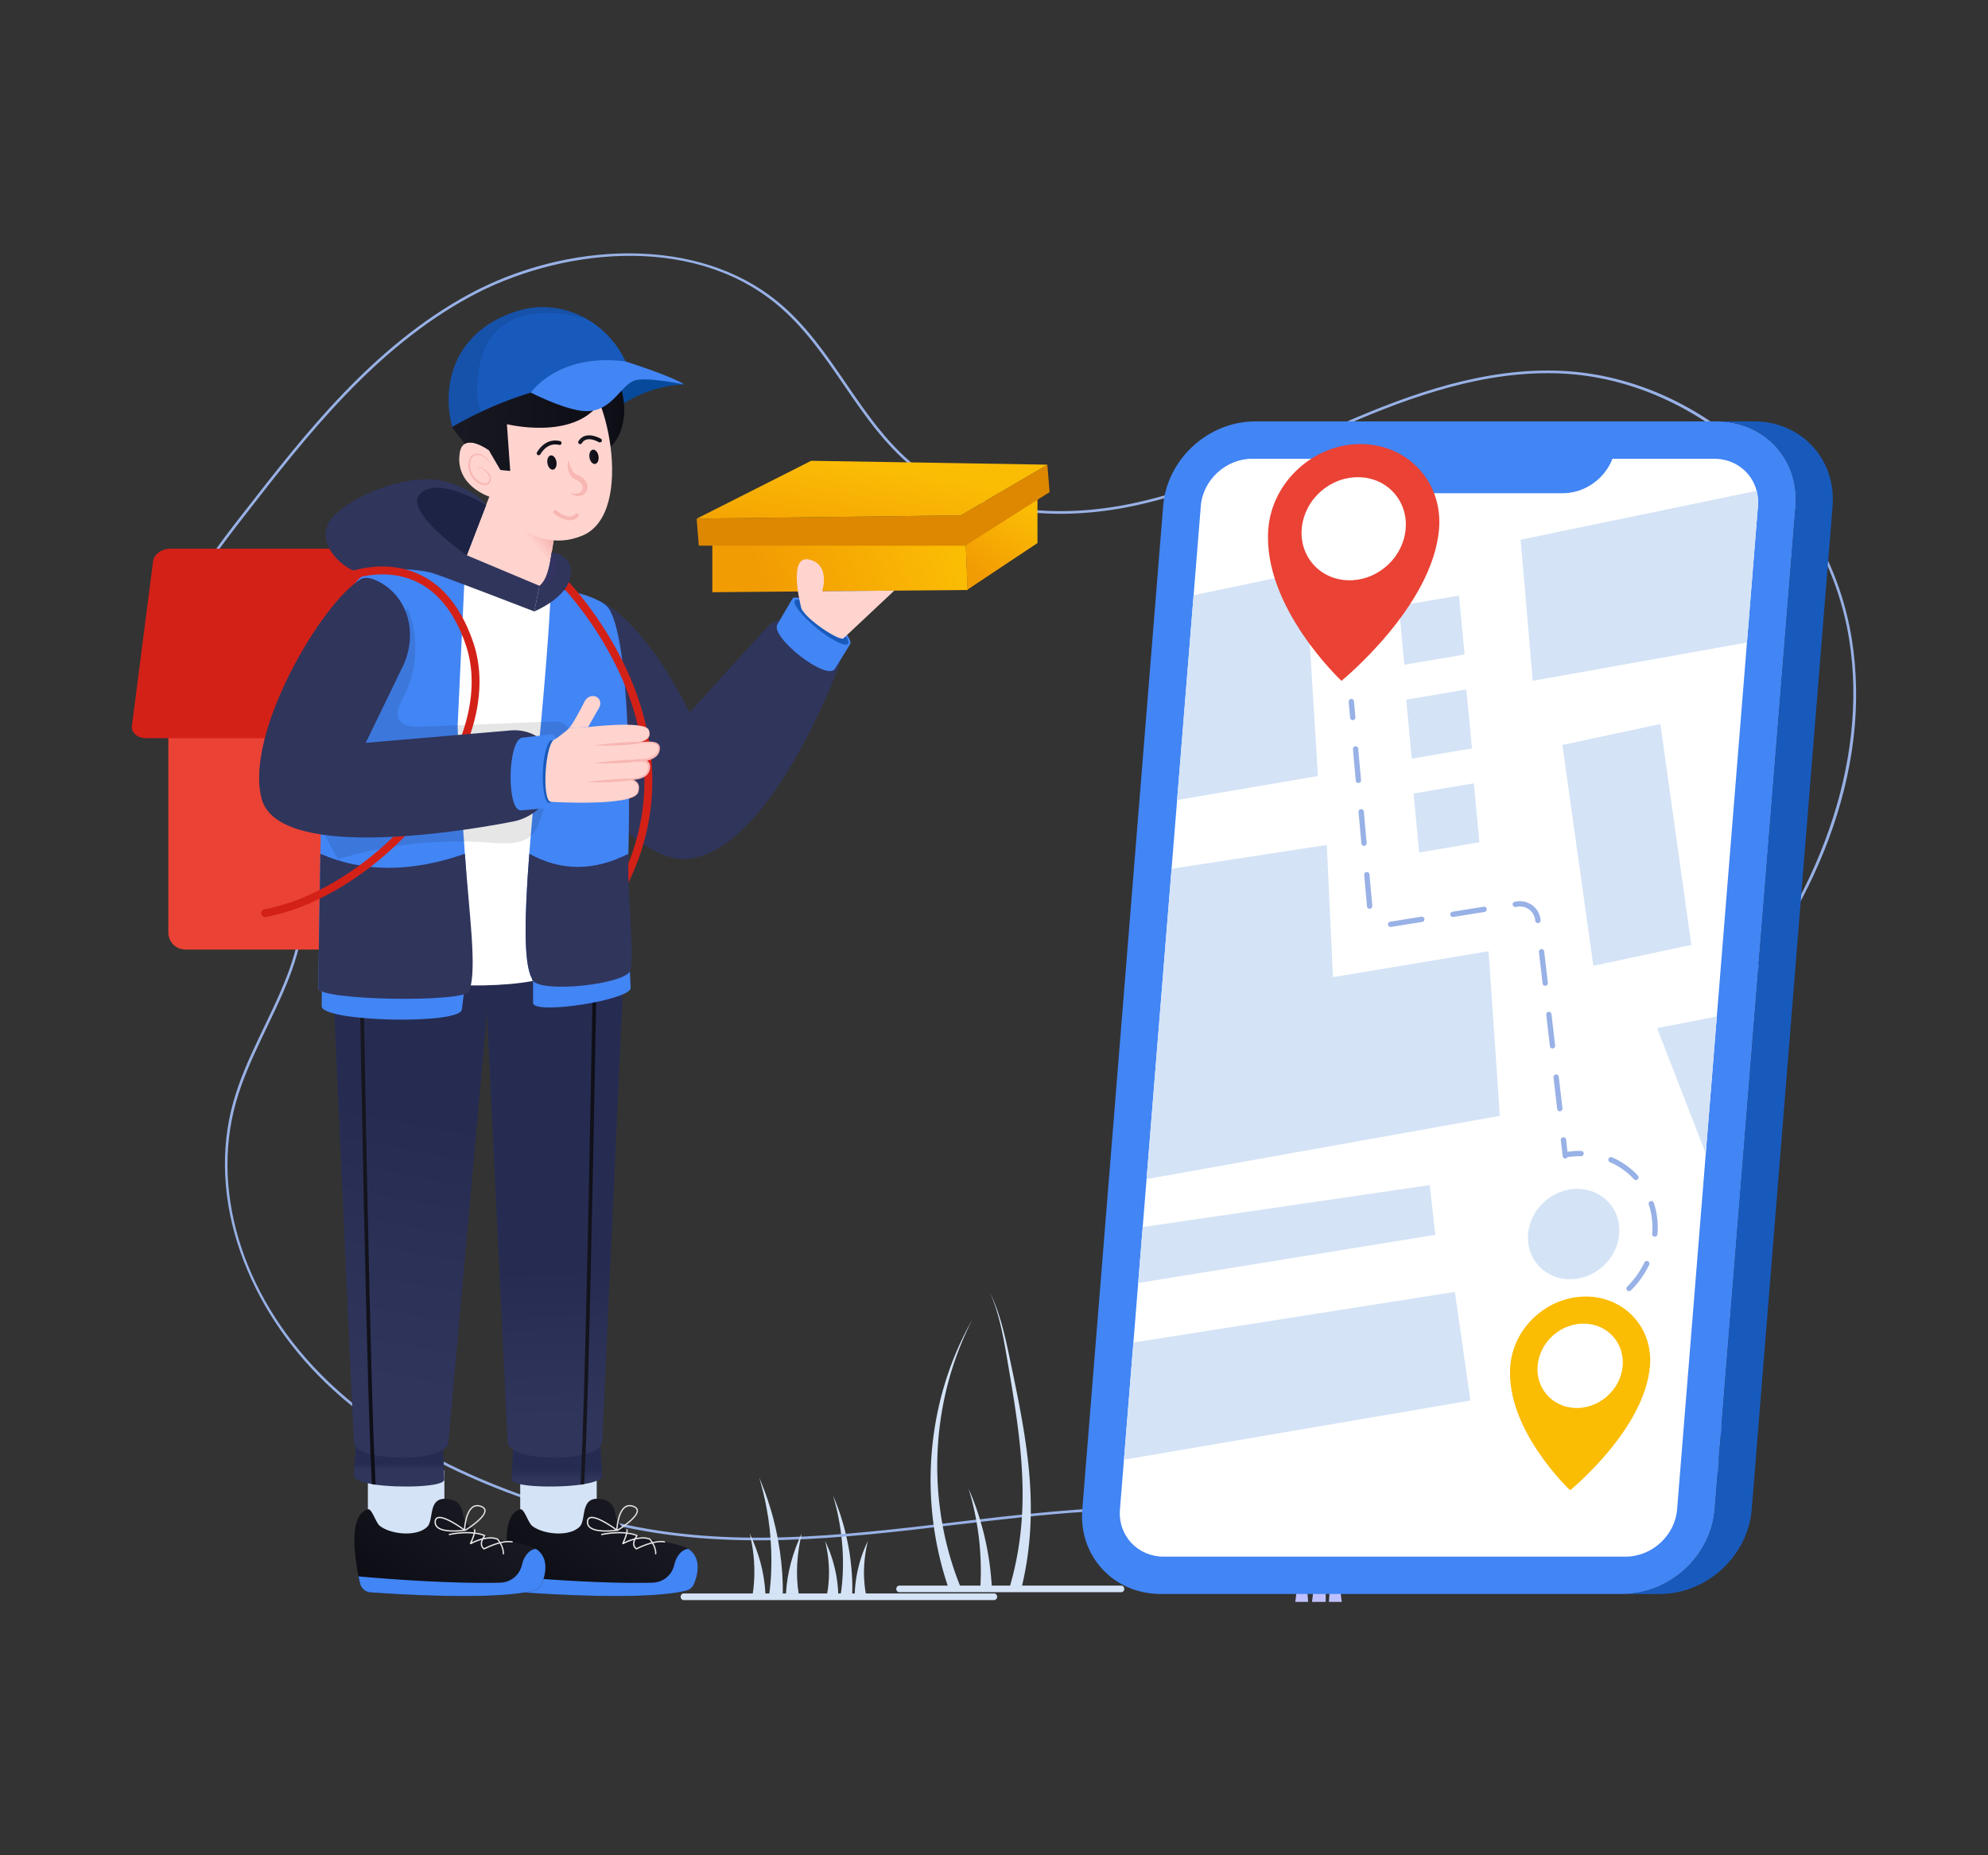 <svg xmlns="http://www.w3.org/2000/svg" enable-background="new 0 0 750 700" viewBox="0 0 750 700"><rect x="0" y="0" width="750" height="700" fill="#333333" stroke="none"/><path fill="#d4e3f6" d="M375.084 603.714H257.892c-.613 0-1.11-.559-1.11-1.248s.497-1.248 1.11-1.248h117.192c.613 0 1.11.559 1.11 1.248s-.497 1.248-1.11 1.248z"/><path fill="#d4e3f6" d="M317.026 602.194c.275-1.373.477-3.014.636-4.56.143-1.573.26-3.162.306-4.758.1-3.19.064-6.413-.197-9.625-.264-3.208-.632-6.43-1.25-9.604-.556-3.194-1.373-6.325-2.257-9.449 1.226 2.966 2.402 5.986 3.328 9.118.986 3.112 1.731 6.32 2.374 9.566.64 3.249 1.057 6.558 1.33 9.9.25 3.377.372 6.643.106 10.248l-4.376-.836zM322.497 603.03c-.084-2.15.074-3.945.293-5.857.235-1.875.55-3.719.988-5.517.439-1.797.934-3.562 1.56-5.264.593-1.712 1.322-3.351 2.075-4.95-.41 1.756-.78 3.507-1.004 5.281-.258 1.763-.376 3.542-.436 5.302-.06 1.76.006 3.518.145 5.242.068.863.173 1.718.293 2.559.126.813.283 1.721.462 2.368l-4.376.836zM311.829 602.194c.179-.647.335-1.555.462-2.368a46.044 46.044 0 0 0 .438-7.8c-.06-1.76-.178-3.54-.436-5.303-.224-1.774-.594-3.525-1.004-5.281.752 1.599 1.481 3.238 2.074 4.95.626 1.702 1.122 3.467 1.56 5.264.439 1.798.754 3.642.988 5.517.22 1.912.378 3.706.294 5.857l-4.376-.836z"/><path fill="#bfc0ff" d="M495.724 595.361a95.428 95.428 0 0 1-.378 5.869 87.876 87.876 0 0 1-.38 3.178h5.154c.07-3.125-.066-6.108-.293-9.162-1.092-13.381-4.012-23.979-8.671-35.247 3.298 11.653 4.978 22.318 4.568 35.362zM506.211 604.408l-.076-.476a50.278 50.278 0 0 1-.361-3.155c-.573-7.103.082-13.03 1.596-19.515-2.915 6.193-4.78 12.033-5.7 19.399a60.93 60.93 0 0 0-.33 3.747h4.871zM489.263 594.313c.073 2.171-.008 4.338-.18 6.464a50.37 50.37 0 0 1-.36 3.155c-.024.155-.051.316-.077.476h4.872a61.025 61.025 0 0 0-.33-3.747c-.29-2.313-.678-4.586-1.218-6.804-1.256-5.136-2.524-8.433-4.483-12.595 1.042 4.458 1.6 7.878 1.776 13.05z"/><path fill="#98b1e6" d="M577.156 593.645c-37.215 0-75.453-19.241-115.9-23.004-34.336-3.194-68.438.843-101.418 4.747-41.862 4.955-85.148 10.08-128.036-.056-46.778-11.06-83.395-29.059-108.836-53.495-14.722-14.136-25.87-31.197-32.237-49.338-6.75-19.234-7.7-38.799-2.746-56.58 4.6-16.506 14.06-31.586 20.226-47.544 5.248-13.552 9.55-33.08.242-49.149-4.725-8.143-12.459-14.475-19.937-20.598-7.311-5.985-14.87-12.174-19.728-20.102C61.24 266.2 60.515 249.68 66.8 233.2c5.618-14.76 15.6-27.582 25.254-39.982 22.793-29.313 48.628-62.538 84.923-82.205 18.213-9.861 39.463-15.337 59.834-15.42h.474c22.067 0 41.41 6.255 55.966 18.102 10.66 8.684 18.447 20.057 25.976 31.056 8.112 11.848 16.5 24.1 28.45 32.855 19.93 14.602 49.5 18.978 81.121 12.006 21.97-4.834 42.717-14.176 62.78-23.21 5.196-2.34 10.569-4.76 15.877-7.061 24.072-10.44 52.659-20.91 82.175-19.392 26.305 1.354 52.027 12.941 72.425 32.627 19.608 18.922 32.606 43.342 36.598 68.762 3.808 24.25.821 49.68-8.88 75.583-8.676 23.17-22.85 46.49-40.987 67.441-3.673 4.242-7.55 8.47-11.3 12.558-10.823 11.8-22.014 24.003-29.594 37.983-9.144 16.883-13.941 41.452.018 59.778 12.085 15.848 36.558 24.453 41.526 43.657 5.184 20.04-14.446 38.574-36.2 48.053-12 5.227-23.993 7.254-36.079 7.254zm-141.969-25.16c32.583 0 49.42 4.17 80.653 12.772 33.607 9.257 65.35 18.001 96.996 4.217 21.364-9.309 40.666-27.417 35.63-46.886-4.876-18.858-29.085-27.215-41.352-43.301-14.248-18.705-9.395-43.703-.102-60.86 7.638-14.09 18.872-26.338 29.736-38.183 3.745-4.083 7.617-8.305 11.28-12.536 38.716-44.72 56.807-96.556 49.635-142.215-8.431-53.694-55.909-97.86-108.086-100.546-29.303-1.506-57.759 8.917-81.725 19.311-5.302 2.3-10.672 4.718-15.865 7.056-20.11 9.055-40.904 18.418-62.974 23.275-31.902 7.034-61.765 2.596-81.928-12.176-12.088-8.856-20.525-21.18-28.684-33.097-7.49-10.94-15.235-22.253-25.782-30.845-32.916-26.793-82.773-20.119-115.167-2.579-36.11 19.568-61.877 52.704-84.61 81.94-9.608 12.342-19.544 25.105-25.109 39.724-6.173 16.19-5.478 32.39 1.906 44.447 4.769 7.784 12.262 13.919 19.508 19.852 7.548 6.18 15.353 12.569 20.169 20.87 9.507 16.413 5.153 36.255-.174 50.011-6.162 15.947-15.632 31.074-20.196 47.451-9.707 34.843 3.594 75.05 34.713 104.929 25.31 24.31 61.772 42.224 108.373 53.243 42.714 10.094 85.913 4.98 127.689.036 24.644-2.918 49.92-5.91 75.466-5.91z"/><path fill="#d4e3f6" d="M423.06 600.736h-83.843c-.607 0-1.097-.553-1.097-1.234s.49-1.233 1.097-1.233h83.843c.606 0 1.097.552 1.097 1.233s-.49 1.234-1.097 1.234z"/><path fill="#d4e3f6" d="M380.885 598.921c8.415-28.62 4.484-54.446-.53-83.832-1.6-9.335-3.07-18.802-6.879-27.378 4.14 8.381 6 17.885 7.95 27.119 6.317 29.977 11.152 55.781 3.652 85.542l-4.193-1.45zM362.452 598.948c-13.23-32.391-11.556-70.154 4.433-101.157-16.762 29.297-20.828 66.772-9.123 101.157h4.69zM369.821 599.342a106.546 106.546 0 0 0-4.398-37.66c5.078 11.58 8.122 24.465 8.785 37.688l-4.387-.028z"/><path fill="#4285f4" d="M438.816 190.9 408.31 569.52c-1.42 17.615 11.816 31.9 29.588 31.9h174.278c17.758 0 33.31-14.285 34.73-31.9L677.412 190.9c1.419-17.615-11.832-31.9-29.59-31.9H473.546c-17.772 0-33.31 14.285-34.73 31.9z"/><path fill="#fff" d="m453.023 190.892-30.506 378.621c-.791 9.82 6.611 17.815 16.51 17.815h174.286c9.899 0 18.603-7.995 19.395-17.814l30.506-378.622c.16-1.995-.017-3.925-.5-5.709-1.831-7.03-8.138-12.092-16.025-12.092h-38.37c-2.896 7.52-10.386 13.004-18.713 13.004h-62.203c-8.34 0-14.946-5.484-16.618-13.004h-38.382c-9.899 0-18.589 7.982-19.38 17.8z"/><path fill="#185abc" d="M612.177 601.424h13.95c17.755 0 33.31-14.288 34.73-31.902l30.506-378.627c1.42-17.613-11.833-31.9-29.59-31.9h-13.95c17.757 0 31.01 14.287 29.59 31.9l-30.506 378.627c-1.42 17.614-16.974 31.902-34.73 31.902z"/><path fill="#d4e3f6" d="m573.684 203.645 4.57 53.232 80.808-14.458 4.152-51.527c.16-1.995-.017-3.925-.5-5.709l-89.03 18.462zM527.715 228.575l2.097 22.237 22.71-3.855-2.097-22.238zM530.509 263.99l2.098 22.238 22.71-3.855-2.098-22.238zM533.303 299.406l2.098 22.237 22.71-3.855-2.098-22.238zM589.428 281.073l11.683 83.33 36.965-7.892-11.683-83.33zM450.301 224.596l42.169-8.871 4.732 77.077-53.125 9.045zM625.17 387.92l18.357 47.312 4.166-51.712zM561.574 358.9l4.262 62.103-133.283 23.87 9.433-117.077 58.564-9.004 2.317 49.894zM431.094 462.982l108.3-15.838 2.092 18.767-112.092 18.172zM427.585 506.537l121.287-19.1 5.854 40.993-130.703 22.321zM595.048 448.556c-9.497 0-17.811 7.637-18.57 17.057-.76 9.42 6.324 17.058 15.821 17.058s17.811-7.637 18.57-17.058-6.324-17.057-15.821-17.057z"/><path fill="#98b1e6" d="M510.346 271.699a1 1 0 0 1-.995-.911l-.535-5.976a1 1 0 0 1 1.992-.179l.535 5.976a1 1 0 0 1-.997 1.09zM587.464 418.377l-1.375-11.83a1 1 0 1 1 1.986-.231l1.375 11.83a1 1 0 1 1-1.986.231zm-2.75-23.661-1.376-11.83a1 1 0 1 1 1.986-.232l1.376 11.83a1 1 0 1 1-1.987.232zm-2.752-23.662-1.375-11.83a1 1 0 1 1 1.987-.231l1.375 11.83a1 1 0 1 1-1.987.231zm-57.323-21.308c-.483 0-.915-.347-.995-.837a.992.992 0 0 1 .882-1.156l11.699-1.875a1 1 0 1 1 .316 1.975l-11.742 1.88a.993.993 0 0 1-.16.013zm54.573-2.353-.028-.236a5.803 5.803 0 0 0-5.759-5.138c-.674 0-1.093.11-1.602.182a1 1 0 1 1-.316-1.975c.489-.067 1.046-.207 1.918-.207a7.802 7.802 0 0 1 7.746 6.907l.027.236a1 1 0 1 1-1.986.23zm-31.07-1.411a1 1 0 0 1-.156-1.988l11.76-1.884a1 1 0 1 1 .316 1.975l-11.76 1.884a.985.985 0 0 1-.16.013zm-31.427-3.105a1 1 0 0 1-.995-.911l-1.062-11.863a1 1 0 0 1 1.992-.178l1.062 11.863a1 1 0 0 1-.997 1.089zm-2.123-23.726a1 1 0 0 1-.995-.911l-1.062-11.863a1 1 0 0 1 1.992-.178l1.062 11.863a1 1 0 0 1-.997 1.089zm-2.123-23.726a1 1 0 0 1-.995-.911l-1.062-11.863a1 1 0 0 1 1.992-.178l1.062 11.863a1 1 0 0 1-.997 1.089zM589.536 436.2l-.693-5.96a1 1 0 1 1 1.986-.232l.532 4.573c2.823-.415 4.957-.342 5.113-.347a1 1 0 0 1-.01 2l-.343-.002a30.79 30.79 0 0 0-4.736.368 1 1 0 0 1-1.85-.4zM613.879 486.858a1 1 0 0 1 .004-1.415 32.79 32.79 0 0 0 6.498-9.128 1 1 0 0 1 1.804.862 34.787 34.787 0 0 1-6.892 9.685 1 1 0 0 1-1.414-.004zm10.424-20.248c-.027 0-.054 0-.081-.003a1 1 0 0 1-.917-1.077c.064-.79.096-1.588.096-2.37 0-2.993-.463-5.915-1.376-8.683a1 1 0 0 1 1.9-.627 29.636 29.636 0 0 1 1.476 9.31c0 .835-.035 1.687-.103 2.53a1 1 0 0 1-.995.92zm-7.148-21.38a.998.998 0 0 1-.738-.323 26.31 26.31 0 0 0-9.057-6.41 1 1 0 0 1 .79-1.838 28.3 28.3 0 0 1 9.741 6.895 1 1 0 0 1-.736 1.677zM599.001 501.871a1 1 0 0 1-.916-1.077l.452-5.614-.018-.09a1 1 0 0 1 .722-1.158 32.181 32.181 0 0 0 5.453-2.013 1 1 0 0 1 .859 1.806 34.294 34.294 0 0 1-5.048 1.929l-.427 5.3a1 1 0 0 1-1.077.917zM596.724 531.139a1 1 0 0 1-.998-1.08l1.18-14.633a.988.988 0 0 1 1.077-.916 1 1 0 0 1 .916 1.077l-1.179 14.632a1 1 0 0 1-.996.92zM595.064 551.751a1 1 0 0 1-.998-1.08l.482-5.98a.988.988 0 0 1 1.077-.917 1 1 0 0 1 .916 1.077l-.482 5.98a1 1 0 0 1-.995.92z"/><path fill="#ea4234" d="M478.496 199.494c-2.368 29.389 27.582 57.383 27.582 57.383s34.461-27.994 36.83-57.383c1.42-17.644-11.845-31.946-29.632-31.946-17.788 0-33.358 14.302-34.78 31.946z"/><ellipse cx="510.701" cy="199.494" fill="#fff" rx="20.338" ry="18.763" transform="rotate(-40.977 510.701 199.494)"/><path fill="#fbbc04" d="M569.783 515.329c-1.937 24.045 22.567 46.95 22.567 46.95s28.196-22.904 30.134-46.95c1.163-14.436-9.691-26.138-24.245-26.138-14.553 0-27.293 11.702-28.456 26.138z"/><ellipse cx="596.133" cy="515.329" fill="#fff" rx="16.64" ry="15.351" transform="rotate(-40.977 596.133 515.329)"/><path fill="#074a9b" d="M258.025 145.058s-12.274.045-23.23 7.553c-10.955 7.508-8.457-14.122-8.457-14.122l6.478-2.436"/><path fill="#30355c" d="M316.048 252.482s-25.48 68.9-56.811 71.636c-23.014 2.012-56.3-50.383-56.3-50.383l22.536-47.301s15.39 4.263 34.697 42.384l29.743-32.735c7.964-7.86 31.612 5.178 26.135 16.399z"/><path fill="#ea4234" d="M163.618 358.272H69.946a6.442 6.442 0 0 1-6.442-6.442V215.944a6.442 6.442 0 0 1 6.442-6.442h93.672a6.442 6.442 0 0 1 6.442 6.442V351.83a6.442 6.442 0 0 1-6.442 6.442z"/><path fill="#d32118" d="M162.419 278.524H55.146c-3.299 0-5.703-2.103-5.37-4.696l7.985-62.118c.333-2.593 3.278-4.696 6.576-4.696H171.61c3.299 0 5.703 2.103 5.37 4.696l-7.984 62.118c-.334 2.593-3.278 4.696-6.577 4.696z"/><path fill="#d4e3f6" d="M225.122 554.916v26.43l-22.674 3.05-5.124-3.233-1.07-11.696v-24.799z"/><linearGradient id="a" x1="-4239.106" x2="-4271.273" y1="664.656" y2="705.742" gradientTransform="translate(4479.06 -95.754)" gradientUnits="userSpaceOnUse"><stop offset="0" stop-color="#191923"/><stop offset="1" stop-color="#0c0c14"/></linearGradient><path fill="url(#a)" d="M262.643 595.268h-.013a20.28 20.28 0 0 1-.808 2.347 4.324 4.324 0 0 1-2.96 2.543c-.652.156-1.356.312-2.086.443-15.881 3-49.103.952-59.495.195a4.37 4.37 0 0 1-3.977-3.39c-.208-.9-.391-1.76-.574-2.62-2.399-12.321-2.62-23.522 3.52-25.321 1.5-.43 2.974 5.098 4.577 6.31 3.625 2.752 11.07 3.769 15.607 1.76.861-.39 1.604-.873 2.217-1.473 2.66-2.647.065-11.252 7.51-10.522 6.324.613 5.503 5.45 6.585 7.745.795 1.708 2.034 3.025 3.533 4.081 6.48 4.472 18.124 3.847 23.365 7.028a6.47 6.47 0 0 1 1.278.978c2.869 2.868 2.556 6.872 1.721 9.896z"/><path fill="#4285f4" d="M262.64 595.274h-.014a20.28 20.28 0 0 1-.808 2.347 4.324 4.324 0 0 1-2.96 2.542c-.652.157-1.356.313-2.086.443-15.881 3-49.103.953-59.495.196a4.371 4.371 0 0 1-3.977-3.39c-.208-.9-.39-1.76-.574-2.621l.013-.013s31.722 2.983 53.523 2.369a8.539 8.539 0 0 0 8.043-6.45c.262-1.052.558-1.993.863-2.581.691-1.37 1.67-2.673 3.051-3.325a4.536 4.536 0 0 1 1.421-.391c.483.286.913.612 1.278.978 2.869 2.868 2.556 6.87 1.721 9.896z"/><linearGradient id="b" x1="-4244.35" x2="-4231.435" y1="677.478" y2="677.478" gradientTransform="translate(4479.06 -95.754)" gradientUnits="userSpaceOnUse"><stop offset="0" stop-color="#ececec"/><stop offset=".987" stop-color="#e0e0e0"/></linearGradient><path fill="url(#b)" d="M247.374 586.486h-.005a.25.25 0 0 1-.245-.254c.046-2.66-1.829-4.96-2.12-5.302-4.088-1.546-9.885 1.72-9.944 1.752l-.35-.321c1.875-4.07 1.603-5.012 1.59-5.05a.242.242 0 0 1 .122-.325.257.257 0 0 1 .337.125c.074.155.338 1.087-1.296 4.795 1.683-.838 6.253-2.799 9.78-1.42l.094.065c.095.106 2.34 2.625 2.287 5.69a.25.25 0 0 1-.25.245z"/><linearGradient id="c" x1="-4252.281" x2="-4228.144" y1="677.076" y2="677.076" gradientTransform="translate(4479.06 -95.754)" gradientUnits="userSpaceOnUse"><stop offset="0" stop-color="#ececec"/><stop offset=".987" stop-color="#e0e0e0"/></linearGradient><path fill="url(#c)" d="m240.223 584.621-.266-.02c-.65-.485-1.023-1.103-1.105-1.838-.15-1.339.708-2.69 1.124-3.255-5.32-1.99-12.815-.314-12.892-.296a.25.25 0 1 1-.111-.487c.325-.075 8.023-1.794 13.5.441l.096.394c-.013.016-1.39 1.648-1.22 3.149.062.545.326 1.013.786 1.395 1.012-.515 6.808-3.34 10.58-2.58a.25.25 0 1 1-.099.49c-3.882-.784-10.329 2.573-10.393 2.607z"/><linearGradient id="d" x1="-4257.659" x2="-4238.381" y1="668.632" y2="668.632" gradientTransform="translate(4479.06 -95.754)" gradientUnits="userSpaceOnUse"><stop offset="0" stop-color="#ececec"/><stop offset=".987" stop-color="#e0e0e0"/></linearGradient><path fill="url(#d)" d="M228.61 577.911c-2.32 0-4.94-.309-6.288-1.523-.654-.588-.962-1.341-.917-2.238.041-.834.36-1.396.948-1.67 2.353-1.1 8.542 3.214 10.142 4.378.12-1.59.696-6.737 3.222-8.452.923-.626 2.004-.729 3.213-.304 1.072.376 1.657.96 1.74 1.736.307 2.922-7.169 7.514-7.487 7.708l-.091.034c-.164.025-2.174.331-4.482.331zm-5.316-5.117c-.28 0-.525.043-.73.139-.412.192-.628.599-.66 1.241-.037.75.209 1.353.752 1.842 2.002 1.802 7.33 1.42 9.461 1.184-2.136-1.551-6.567-4.406-8.823-4.406zm9.76 4.539h.005-.006zm4.483-8.985c-.56 0-1.075.157-1.539.472-2.42 1.642-2.93 7.016-3.016 8.263 2.134-1.31 7.416-5.047 7.19-7.193-.06-.574-.521-1.005-1.408-1.316a3.702 3.702 0 0 0-1.227-.226z"/><linearGradient id="e" x1="-781.753" x2="-781.753" y1="653.639" y2="650.29" gradientTransform="translate(991.88 -95.754)" gradientUnits="userSpaceOnUse"><stop offset="0" stop-color="#30355c"/><stop offset=".997" stop-color="#262c51"/></linearGradient><path fill="url(#e)" d="M227.194 556.879c0 1.228-2.42 2.205-5.9 2.894-.297.065-.605.12-.911.177-.252.046-.512.083-.782.13-.196.028-.4.065-.605.093-9.138 1.293-25.945.893-25.935-1.945 0-2.252.288-7.557.502-11.204.13-2.178.233-3.77.233-3.77l24.828-.362 1.116-.019.624-.009.754-.01 5.248-.083.168 2.922.66 11.186z"/><linearGradient id="f" x1="-775.793" x2="-777.793" y1="631.134" y2="573.833" gradientTransform="translate(991.88 -95.754)" gradientUnits="userSpaceOnUse"><stop offset="0" stop-color="#30355c"/><stop offset=".997" stop-color="#262c51"/></linearGradient><path fill="url(#f)" d="m227.199 543.842 9.562-209.076-55.383-.845 10.144 210.204c.271 7.982 35.948 7.698 35.677-.283z"/><linearGradient id="g" x1="-772.885" x2="-766.408" y1="546.886" y2="546.886" gradientTransform="translate(991.88 -95.754)" gradientUnits="userSpaceOnUse"><stop offset="0" stop-color="#191923"/><stop offset="1" stop-color="#0c0c14"/></linearGradient><path fill="url(#g)" d="M225.473 342.09c.028 1.257-2.364 146.754-4.355 200.765-.075 2.019-.15 3.945-.224 5.77a899.61 899.61 0 0 1-.511 11.325c-.252.046-.512.083-.782.13-.196.028-.4.065-.605.093.158-3.071.335-6.85.502-11.204.084-1.927.159-3.955.242-6.096 1.973-53.787 4.356-199.451 4.337-200.754l1.396-.028z"/><path fill="#d4e3f6" d="M167.653 554.916v26.43l-22.675 3.05-5.124-3.233-1.069-11.696v-24.799z"/><linearGradient id="h" x1="-4296.575" x2="-4328.743" y1="664.656" y2="705.742" gradientTransform="translate(4479.06 -95.754)" gradientUnits="userSpaceOnUse"><stop offset="0" stop-color="#191923"/><stop offset="1" stop-color="#0c0c14"/></linearGradient><path fill="url(#h)" d="M205.173 595.268h-.012c-.248.9-.535 1.682-.809 2.347a4.324 4.324 0 0 1-2.96 2.543c-.652.156-1.356.312-2.086.443-15.88 3-49.103.952-59.495.195a4.37 4.37 0 0 1-3.977-3.39c-.208-.9-.39-1.76-.573-2.62-2.4-12.321-2.621-23.522 3.52-25.321 1.5-.43 2.973 5.098 4.577 6.31 3.624 2.752 11.07 3.769 15.607 1.76.86-.39 1.603-.873 2.217-1.473 2.66-2.647.065-11.252 7.51-10.522 6.323.613 5.502 5.45 6.584 7.745.796 1.708 2.034 3.025 3.534 4.081 6.48 4.472 18.123 3.847 23.365 7.028.482.287.912.613 1.277.978 2.869 2.868 2.556 6.872 1.721 9.896z"/><path fill="#4285f4" d="M205.17 595.274h-.013c-.248.9-.535 1.682-.809 2.347a4.324 4.324 0 0 1-2.96 2.542c-.651.157-1.355.313-2.086.443-15.88 3-49.103.953-59.495.196a4.371 4.371 0 0 1-3.977-3.39c-.208-.9-.39-1.76-.573-2.621l.013-.013s31.721 2.983 53.522 2.369a8.539 8.539 0 0 0 8.043-6.45c.263-1.052.558-1.993.864-2.581.69-1.37 1.669-2.673 3.05-3.325a4.536 4.536 0 0 1 1.422-.391c.482.286.912.612 1.278.978 2.868 2.868 2.555 6.87 1.72 9.896z"/><linearGradient id="i" x1="-4301.82" x2="-4288.904" y1="677.478" y2="677.478" gradientTransform="translate(4479.06 -95.754)" gradientUnits="userSpaceOnUse"><stop offset="0" stop-color="#ececec"/><stop offset=".987" stop-color="#e0e0e0"/></linearGradient><path fill="url(#i)" d="M189.904 586.486h-.004a.25.25 0 0 1-.246-.254c.046-2.66-1.828-4.96-2.12-5.302-4.085-1.547-9.885 1.72-9.943 1.752l-.351-.321c1.876-4.07 1.604-5.012 1.59-5.05a.243.243 0 0 1 .122-.325c.124-.06.277 0 .337.125.074.155.339 1.087-1.295 4.795 1.682-.838 6.252-2.798 9.778-1.42l.095.065c.096.106 2.34 2.625 2.287 5.69a.25.25 0 0 1-.25.245z"/><linearGradient id="j" x1="-4309.75" x2="-4285.614" y1="677.076" y2="677.076" gradientTransform="translate(4479.06 -95.754)" gradientUnits="userSpaceOnUse"><stop offset="0" stop-color="#ececec"/><stop offset=".987" stop-color="#e0e0e0"/></linearGradient><path fill="url(#j)" d="m182.753 584.62-.265-.02c-.651-.484-1.023-1.102-1.105-1.837-.15-1.339.708-2.69 1.124-3.255-5.321-1.99-12.815-.314-12.892-.296a.25.25 0 1 1-.111-.487c.324-.075 8.023-1.794 13.5.441l.096.394c-.014.016-1.39 1.648-1.22 3.149.061.545.325 1.013.785 1.395 1.012-.515 6.808-3.34 10.58-2.58a.25.25 0 1 1-.099.49c-3.882-.784-10.328 2.573-10.393 2.607z"/><linearGradient id="k" x1="-4315.129" x2="-4295.851" y1="668.632" y2="668.632" gradientTransform="translate(4479.06 -95.754)" gradientUnits="userSpaceOnUse"><stop offset="0" stop-color="#ececec"/><stop offset=".987" stop-color="#e0e0e0"/></linearGradient><path fill="url(#k)" d="M171.14 577.911c-2.319 0-4.939-.309-6.288-1.523-.653-.588-.962-1.341-.917-2.238.041-.834.36-1.396.948-1.67 2.356-1.1 8.543 3.214 10.143 4.378.119-1.59.696-6.737 3.221-8.452.923-.626 2.004-.729 3.213-.304 1.073.376 1.658.96 1.74 1.736.307 2.922-7.168 7.514-7.487 7.708l-.091.034c-.164.025-2.174.331-4.482.331zm-5.316-5.117c-.28 0-.525.043-.73.139-.412.192-.628.599-.66 1.241-.037.75.209 1.353.752 1.842 2.002 1.802 7.33 1.42 9.461 1.184-2.136-1.551-6.567-4.406-8.823-4.406zm9.76 4.539h.006-.007zm4.484-8.985c-.561 0-1.076.157-1.54.472-2.42 1.642-2.929 7.016-3.016 8.263 2.134-1.31 7.416-5.047 7.19-7.193-.06-.574-.521-1.005-1.408-1.316a3.702 3.702 0 0 0-1.226-.226z"/><linearGradient id="l" x1="-841.326" x2="-841.326" y1="650.097" y2="648.11" gradientTransform="translate(991.88 -95.754)" gradientUnits="userSpaceOnUse"><stop offset="0" stop-color="#30355c"/><stop offset=".997" stop-color="#262c51"/></linearGradient><path fill="url(#l)" d="M167.618 558.227c.01 2.836-16.791 3.241-25.933 1.947-.208-.03-.405-.07-.603-.099-.267-.04-.534-.08-.78-.129-.307-.05-.614-.108-.92-.178-3.479-.681-5.89-1.66-5.89-2.885l.652-11.188.168-2.925 5.248.089.761.01h.623l1.116.02 24.826.365s.1 1.591.228 3.766c.217 3.656.504 8.953.504 11.207z"/><linearGradient id="m" x1="-860.234" x2="-841.477" y1="617.056" y2="514.062" gradientTransform="translate(991.88 -95.754)" gradientUnits="userSpaceOnUse"><stop offset="0" stop-color="#30355c"/><stop offset=".997" stop-color="#262c51"/></linearGradient><path fill="url(#m)" d="m133.483 543.842-9.563-209.076 64.136-.782-18.897 210.141c-.271 7.982-35.948 7.698-35.676-.283z"/><linearGradient id="n" x1="-856.672" x2="-850.195" y1="546.886" y2="546.886" gradientTransform="translate(991.88 -95.754)" gradientUnits="userSpaceOnUse"><stop offset="0" stop-color="#191923"/><stop offset="1" stop-color="#0c0c14"/></linearGradient><path fill="url(#n)" d="M135.208 342.09c-.027 1.257 2.364 146.754 4.356 200.765.074 2.019.149 3.945.223 5.77.177 4.382.344 8.198.512 11.325.25.046.512.083.781.13.196.028.4.065.605.093-.158-3.071-.335-6.85-.502-11.204-.084-1.927-.158-3.955-.242-6.096-1.973-53.787-4.355-199.451-4.337-200.754l-1.396-.028z"/><path fill="#ffd4cf" d="m173.356 216.577 32.615 4.977 1.302-7.894 3.073-18.699-25.75-7.578-11.24 29.194z"/><linearGradient id="o" x1="2518.539" x2="2514.455" y1="448.666" y2="444.581" gradientTransform="scale(-1 1) rotate(-5.702 -1326.11 27595.402)" gradientUnits="userSpaceOnUse"><stop offset="0" stop-color="#ffd4cf"/><stop offset="1" stop-color="#f8b7b3"/></linearGradient><path fill="url(#o)" d="M187.205 190.854c.069 6.464 19.825 23.012 20.068 22.806l3.073-18.699-22.148-6.52c-.637.613-1.008 1.405-.993 2.413z"/><path fill="#fff" d="m208.716 366.353-.173-139.289.173-4.64v-.01l-4.407-.763-.087-.017-.71-.122-28.177-4.884-.364.547-1.978 2.958-25.755 38.62 9.028 108.6c0 6.587 52.45 5.587 52.45-1z"/><path fill="#4285f4" d="M237.929 372.64c.536 4.555-36.295 10.394-36.83 5.839v-16.537l36.215-2.237.615 12.935z"/><path fill="#4285f4" d="M234.407 366.206c3.617-27.935 5.567-120.95-4.724-136.59-2.505-3.806-12.977-6.451-16.82-7.015a97.584 97.584 0 0 0-4.147-.53v-.008c-.546-.06-.85-.087-.85-.087l-.286 5.422c-3.017 56.168-14.112 128.99-6.881 141.826.543 6.063 34.251 3.044 33.708-3.018z"/><path fill="#d32118" d="M233.883 336.008a1.483 1.483 0 0 1-.628-2c16.473-31.555 9.288-61.097.359-80.322-9.712-20.914-23.484-34.469-23.622-34.604a1.482 1.482 0 1 1 2.07-2.123c.579.565 14.302 14.074 24.242 35.478 9.208 19.83 16.61 50.317-.42 82.943a1.482 1.482 0 0 1-2 .628z"/><path fill="#4285f4" d="m175.607 369.917-1.35 10.87c0 5.944-52.893 4.81-52.893-1.134l.062-12.298 54.181 2.562z"/><path fill="#4285f4" d="M175.336 373.736c4.937-14.093-2.005-62.227-2.671-100.108l2.466-52.891.008-.148.173-3.715.024-.601s-.633-.107-1.75-.28c-.28-.049-.584-.09-.921-.139h-.009a164.944 164.944 0 0 0-9.88-1.15l-.23-.025c-8.049-.658-18.004-.781-23.873 1.701-.189.082-.378.156-.55.247-1.07.493-1.982 1.101-2.689 1.808-5.762 5.738-9.462 18.603-11.796 34.329-.132.847-.255 1.693-.37 2.556v.009c-2.026 14.878-2.901 101.58-3.192 117.574 0 4.649 55.26 5.482 55.26.833z"/><path fill="#30355c" d="M237.07 322.13c-12.71 6.483-25.181 6.755-37.382 0-1.781 23.235-2.257 41.293 1.01 47.094.544 6.063 37.88 2.265 37.337-3.797 1.2-9.265-1.413-24.912-.966-43.297zM120.86 322.13c-.41 22.551-.655 43.658-.784 50.773 0 4.649 57.021 5.53 57.021.882 2.922-8.34-.078-28.651-1.714-51.655-20.367 7.159-38.492 6.998-54.522 0z"/><path d="M213.759 279.859c-10.913 32.24-10.681 32.324-12.495 34.493-3.667 4.398-10.375 4.036-16.088 3.592-4.842-.37-9.7-.518-14.558-.435-15.786.236-28.749 2.558-43.067 6.609a71.42 71.42 0 0 1-7.547-16.014c.334-11.737.358-31.433 3.264-52.775v-.009c.115-.863.238-1.71.37-2.556 6.954-7.399 15.15-13.613 24.217-18.192l5.96-4.965c4.34 10.654 3.74 23.206-1.611 33.4-1.373 2.622-3.083 5.73-1.685 8.343 1.438 2.705 5.154 2.935 8.212 2.82l13.934-.542 35.331-1.381c2.113-.083 4.595 0 5.837 1.726 1.192 1.652.583 3.954-.074 5.886z" opacity=".1"/><path fill="#30355c" d="M201.556 230.697s12.473-5.028 13.687-13.339c1.214-8.31-7.105-8.972-7.105-8.972-.779 5.49-1.819 10.523-4.604 12.648l-1.978 9.663z"/><path fill="#333461" d="M203.534 221.034c10.849-2.595 4.604-12.648 4.604-12.648-.779 5.49-1.819 10.523-4.604 12.648z"/><path fill="#30355c" d="M132.152 214.72c1.866 1 3.89 1.648 5.969 1.902 5.778-2.733 18.779-2.09 24.75-.49 3.32.89 38.685 14.565 38.685 14.565l1.979-9.663-27.453-11.533 7.28-18.916s-3.026-5.309-15.12-8.85c-12.093-3.543-34.793 4.133-43.083 13.787-5.849 6.818.21 15.534 6.993 19.198z"/><path fill="#1d2344" d="M176.082 209.502s-24.577-16.835-17.385-23.39 24.665 4.477 24.665 4.477l-7.28 18.913z"/><linearGradient id="p" x1="-777.758" x2="-756.371" y1="248.78" y2="248.78" gradientTransform="translate(991.88 -95.754)" gradientUnits="userSpaceOnUse"><stop offset="0" stop-color="#191923"/><stop offset="1" stop-color="#0c0c14"/></linearGradient><path fill="url(#p)" d="M234.37 146.545c3.25 11.967-.925 20.897-6.559 24.036-3.58 1.995-8.17 1.518-10.92-1.638-2.534-2.909-3.177-7.52-2.539-11.68s2.383-8 4.102-11.759c1.185-2.59 2.389-5.212 4.101-7.375 1.473-1.861 5.404-5.629 7.158-2.882 2.057 3.221 3.619 7.47 4.658 11.298z"/><path fill="#ffd4cf" d="M184.595 187.383s14.803 23.248 35.194 14.672c20.382-8.57 8.76-59.601-2.88-62.433-5.023-1.224-26.388-4.125-27.272-2.723-.885 1.4-5.254 32.924-5.254 32.924s-5.882-4.311-9.073-2.342c-.892.549-1.572 1.594-1.856 3.363-1.966 12.374 11.141 16.54 11.141 16.54z"/><linearGradient id="q" x1="-821.956" x2="-760.696" y1="245.928" y2="245.928" gradientTransform="translate(991.88 -95.754)" gradientUnits="userSpaceOnUse"><stop offset="0" stop-color="#191923"/><stop offset="1" stop-color="#0c0c14"/></linearGradient><path fill="url(#q)" d="M228.654 147.361c-.65 1.76-1.455 3.313-2.4 4.678-9.955 14.254-35.02 8.006-35.02 8.006l1.258 17.65-3.723-.37-4.39-7.506s-5.878-4.307-9.067-2.334c-.387-.839-4.414-5.352-4.757-6.389-.919-2.772-1.301-17 2.233-22.852 7.581-12.552 24.16-2.515 24.513-2.276-.008-.099-.912-2.319-1.389-4.916-.608-3.289-.55-7.177 2.828-8.081 6.231-1.677 8.064 3.83 11.024 3.576 2.959-.255 5.335 3.954 10.58 1.167 5.228-2.778 15.643-.542 8.31 19.647z"/><path fill="#ffd4cf" d="m226.028 267.02-4.172 7.31-7.076.31c1.894-2.218 5.792-10.02 5.792-10.02.931-1.918 3.344-2.62 4.875-1.42 1.073.831 1.378 2.428.58 3.82z"/><path fill="#d32118" d="M98.595 344.788a1.483 1.483 0 0 1 1.19-1.725c24.789-4.556 52.616-25.707 67.67-51.435 10.094-17.25 13.02-34.43 8.24-48.378-4.197-12.246-10.725-20.366-19.403-24.136-12.653-5.494-25.658.201-25.788.26a1.483 1.483 0 0 1-1.212-2.706c.58-.26 14.343-6.283 28.18-.273 9.475 4.115 16.55 12.827 21.028 25.894 5.064 14.776 2.05 32.83-8.486 50.836-15.458 26.42-44.117 48.153-69.692 52.853a1.482 1.482 0 0 1-1.727-1.19z"/><path fill="#30355c" d="M209.613 292.342c-.652 8.48-7.349 15.919-15.85 17.589-25.42 4.994-88.983 14.008-95.047-8.535-6.616-24.598 22.75-74.197 37.426-82.873 1.512-.894 3.71-.556 6.313.716 11.808 5.775 15.604 20.574 8.992 33.252l-13.462 27.78 54.19-4.636c10.183-1.107 18.216 6.59 17.438 16.707z"/><path fill="#4285f4" d="m207.457 304.788-10.812.98c-5.723.457-5.128-27.006.48-27.459l11.062-1.238c4.242-.348 3.512 27.369-.73 27.717z"/><ellipse cx="207.7" cy="291.133" fill="#185abc" rx="11.835" ry="2.902" transform="rotate(-87.503 207.7 291.133)"/><path fill="#ffd4cf" d="M248.615 282.08c-.103-2.685-4.715-1.99-8.118-1.827 1.53-.555 5.734-1.232 4.183-4.895-1.542-3.606-22.824-1.029-22.824-1.029l-7.076.311c-1.095 1.271-5.238 4.225-5.238 4.225-3.86.339-5.419 23.994-1.549 23.664 0 0 30.918 1.957 32.67-3.614.979-3.14-.813-4.373-2.995-4.88 3.43-.06 7.232-.997 7.214-4.82-.002-1.784-1.68-2.262-2.986-2.352 2.405-.155 6.882-.944 6.72-4.784z"/><path fill="#f8b7b3" d="M240.916 273.735c1.278.173 3.57.542 3.894 1.797.18.463.318.962.284 1.477-.135 2.153-2.622 2.74-4.532 3.416l-.072-.358c3.037-.192 7.596-.975 8.371 1.496.282 1.097-.085 2.711-1.17 3.743-1.83 1.661-4.893 2.099-7.32 2.077-.609-.005-.662-.9-.062-.98l.022-.003h.002c1.339-.123 3.004.004 4.062.845 1.165.865 1.043 2.774.405 4.084-1.18 2.418-4.446 2.94-7.128 2.955l.053-.496c1.386.352 2.81 1.035 3.22 2.417.345 1.062.03 2.436-.277 3.053-1.182 2.046-5.92 2.683-8.342 2.962 2.213-.325 5.785-.945 7.498-2.362.63-.51.723-1.035.854-1.65.432-2.25-.807-3.455-3.066-3.93-.288-.061-.252-.486.042-.496h.01c2.366-.085 5.507-.612 6.465-2.778.409-.92.603-2.456-.276-3.083-.865-.623-2.23-.675-3.39-.542h-.001l-.04-.983c2.183.09 5.078-.225 6.756-1.645.562-.508.912-1.182 1.054-1.922.025-.377.088-.773.01-1.1-.334-1.072-1.574-1.29-2.805-1.392-1.361-.093-4.03.042-4.94.1-.212.006-.263-.295-.061-.36 1.364-.433 2.974-.754 3.93-1.801.684-.768.658-1.728.314-2.696-.108-.482-.511-.804-.937-1.033-.87-.453-1.857-.65-2.827-.812z"/><path fill="#f8b7b3" d="M240.89 280.575c-4.414.664-12.341 1.028-16.732.606 4.06-.548 12.228-1.295 16.676-1.32.443-.003.495.648.056.714zM240.585 287.289c-4.36.656-12.328 1.03-16.732.605 4.102-.553 12.25-1.294 16.676-1.32.443-.002.494.649.056.715zM238.063 294.44c-4.36.657-12.328 1.03-16.732.606 4.102-.553 12.25-1.295 16.676-1.32a.36.36 0 0 1 .056.714z"/><linearGradient id="r" x1="-769.555" x2="-766.043" y1="268.109" y2="268.109" gradientTransform="translate(991.88 -95.754)" gradientUnits="userSpaceOnUse"><stop offset="0" stop-color="#191923"/><stop offset="1" stop-color="#0c0c14"/></linearGradient><path fill="url(#r)" d="M225.72 171.771c.348 1.462-.104 2.904-1.01 3.224-.908.32-1.921-.604-2.269-2.066-.345-1.453.107-2.895 1.014-3.215.906-.32 1.92.604 2.265 2.057z"/><linearGradient id="s" x1="-773.749" x2="-764.802" y1="261.674" y2="261.674" gradientTransform="translate(991.88 -95.754)" gradientUnits="userSpaceOnUse"><stop offset="0" stop-color="#191923"/><stop offset="1" stop-color="#0c0c14"/></linearGradient><path fill="url(#s)" d="M218.483 167.47a.742.742 0 0 1-.24-1.02c1.581-2.561 4.657-2.892 8.44-.908a.742.742 0 0 1-.69 1.313c-2.156-1.132-5.03-1.986-6.49.374a.741.741 0 0 1-1.02.241z"/><linearGradient id="t" x1="-785.422" x2="-781.91" y1="270.267" y2="270.267" gradientTransform="translate(991.88 -95.754)" gradientUnits="userSpaceOnUse"><stop offset="0" stop-color="#191923"/><stop offset="1" stop-color="#0c0c14"/></linearGradient><path fill="url(#t)" d="M209.854 173.93c.347 1.462-.105 2.903-1.012 3.223-.906.32-1.92-.603-2.268-2.066-.345-1.453.107-2.894 1.014-3.214.907-.32 1.92.604 2.266 2.057z"/><linearGradient id="u" x1="-789.401" x2="-780.029" y1="264.742" y2="264.742" gradientTransform="translate(991.88 -95.754)" gradientUnits="userSpaceOnUse"><stop offset="0" stop-color="#191923"/><stop offset="1" stop-color="#0c0c14"/></linearGradient><path fill="url(#u)" d="M202.834 171.659a.741.741 0 0 1-.245-1.02c2.158-3.527 5.247-5.023 8.69-4.217a.741.741 0 0 1-.338 1.444c-2.816-.662-5.264.567-7.088 3.548a.742.742 0 0 1-1.02.245z"/><path fill="#f8b7b3" d="M214.475 173.55c.195 1.467 1.485 4.966 3.012 5.458l.305.114c5.794 2.19 4.505 8.468-.162 8.017a5.464 5.464 0 0 1-2.462-.977c1.467.202 3.304.248 4.242-.898.91-1.102.54-3.083-2.333-4.376-.218-.114-.714-.249-1.323-.849-1.615-1.644-1.94-4.955-1.279-6.49zM214.823 196.3c-1.967-.016-4.595-1.375-5.903-2.626a.742.742 0 0 1 1.025-1.071c1.085 1.037 3.36 2.202 4.89 2.215 1.096.014 1.824-.285 2.099-.806a.74.74 0 1 1 1.31.693c-.646 1.22-2.042 1.595-3.421 1.595zM185.247 175.548c-.81-1.183-1.618-2.426-2.8-3.197-1.123-.765-2.728-1.01-3.794-.236-2.585 1.938-1.242 8.369 3.152 10.054 1.652.594 2.743-.13 2.85-1.37.141-1.414-.905-2.452-1.984-3.385-.526-.457-1.086-1.029-1.76-.864-.313.066-.62.353-.555.68.055.305.478.621.785.37-.283.286-.783.024-.893-.342-.116-.418.244-.788.607-.896.749-.27 1.453.334 2.046.77.571.444 1.147.917 1.604 1.527 1.221 1.588.805 3.607-.57 4.164-2.506 1.072-7.075-2.184-7.25-7.05-.024-.752.044-1.516.288-2.249.88-2.709 3.716-2.953 5.684-1.467 1.184.93 1.92 2.224 2.59 3.49z"/><path fill="#185abc" d="M238.11 142.284c-20.313.29-39.258 4.889-56.711 13.14-3.68 1.721-7.29 3.636-10.844 5.672-4.634-18.647 2.97-37.31 25.09-43.874 8.864-2.639 17.923-1.244 25.443 2.982.825.468 1.602.954 2.374 1.485.367.229.709.478 1.05.727a35.683 35.683 0 0 1 13.598 19.868z"/><path d="M221.088 120.204c-5.968-1.47-12.076-2.54-18.193-1.964-6.374.591-12.8 3.193-16.882 8.134-3.512 4.22-5.022 9.743-5.687 15.18-.594 4.635-.55 9.554 1.073 13.87-3.68 1.721-7.29 3.636-10.844 5.672-4.634-18.647 2.97-37.31 25.09-43.874 8.864-2.639 17.923-1.244 25.443 2.982z" opacity=".1"/><path fill="#4285f4" d="M200.296 148.125s10.11-15.045 35.69-11.75c0 0 18.344 5.827 22.039 8.683 0 0-14.137-2.972-18.556-1.511-5.823 1.925-8.883 13.195-20.596 11.391-7.84-1.207-18.577-6.813-18.577-6.813z"/><linearGradient id="v" x1="-636.198" x2="-702.654" y1="296.017" y2="319.241" gradientTransform="translate(991.88 -95.754)" gradientUnits="userSpaceOnUse"><stop offset="0" stop-color="#fbbc04"/><stop offset="1" stop-color="#f29c03"/></linearGradient><path fill="url(#v)" d="m364.35 205.028.728 17.571-96.34.849v-18.42z"/><linearGradient id="w" x1="-605.256" x2="-622.03" y1="287.525" y2="312.686" gradientTransform="translate(991.88 -95.754)" gradientUnits="userSpaceOnUse"><stop offset="0" stop-color="#fbbc04"/><stop offset="1" stop-color="#f29c03"/></linearGradient><path fill="url(#w)" d="m364.35 204.894 27.05-20.116v20.116L365 222.466z"/><path fill="#d80" d="m262.818 195.694.824 10.177 100.507.032 31.824-20.238-.846-10.353-32.678 19.13z"/><linearGradient id="x" x1="-661.461" x2="-667.864" y1="272.633" y2="311.049" gradientTransform="translate(991.88 -95.754)" gradientUnits="userSpaceOnUse"><stop offset="0" stop-color="#fbbc04"/><stop offset="1" stop-color="#f29c03"/></linearGradient><path fill="url(#x)" d="m262.826 195.695 99.626-1.245 9.814-5.752 22.87-13.381-89.115-1.456z"/><path fill="#4285f4" d="m320.697 243.102-5.694 9.243c-3.065 4.855-24.694-12.08-21.695-16.84l5.638-9.598c2.264-3.604 24.015 13.59 21.751 17.195z"/><ellipse cx="309.911" cy="234.724" fill="#185abc" rx="2.902" ry="12.92" transform="rotate(-50.685 309.911 234.724)"/><path fill="#ffd4cf" d="m337.381 222.846-19.277 18.09c-2.357.623-15.793-8.513-15.958-12.15 0 0-5.066-19.638 3.149-17.659 8.224 1.97 4.87 11.957 4.87 11.957l27.216-.238z"/><path fill="#d4e3f6" d="M290.212 601.422h5.095c.226-10.038-1.598-22.663-4.804-32.778-1.128-3.817-2.562-7.498-4.056-11.112 1.078 3.807 2.073 7.623 2.752 11.515 1.895 9.736 2.449 22.121 1.013 32.375zM301.327 601.422c-1.243-7.655-.632-15.264 1.145-22.875-3.43 7.285-5.533 14.866-5.96 22.875h4.815zM283.967 601.422h4.814c-.447-8.41-2.616-15.773-5.96-22.875.5 2.14.951 4.274 1.224 6.436.732 5 .764 11.25-.078 16.439z"/></svg>